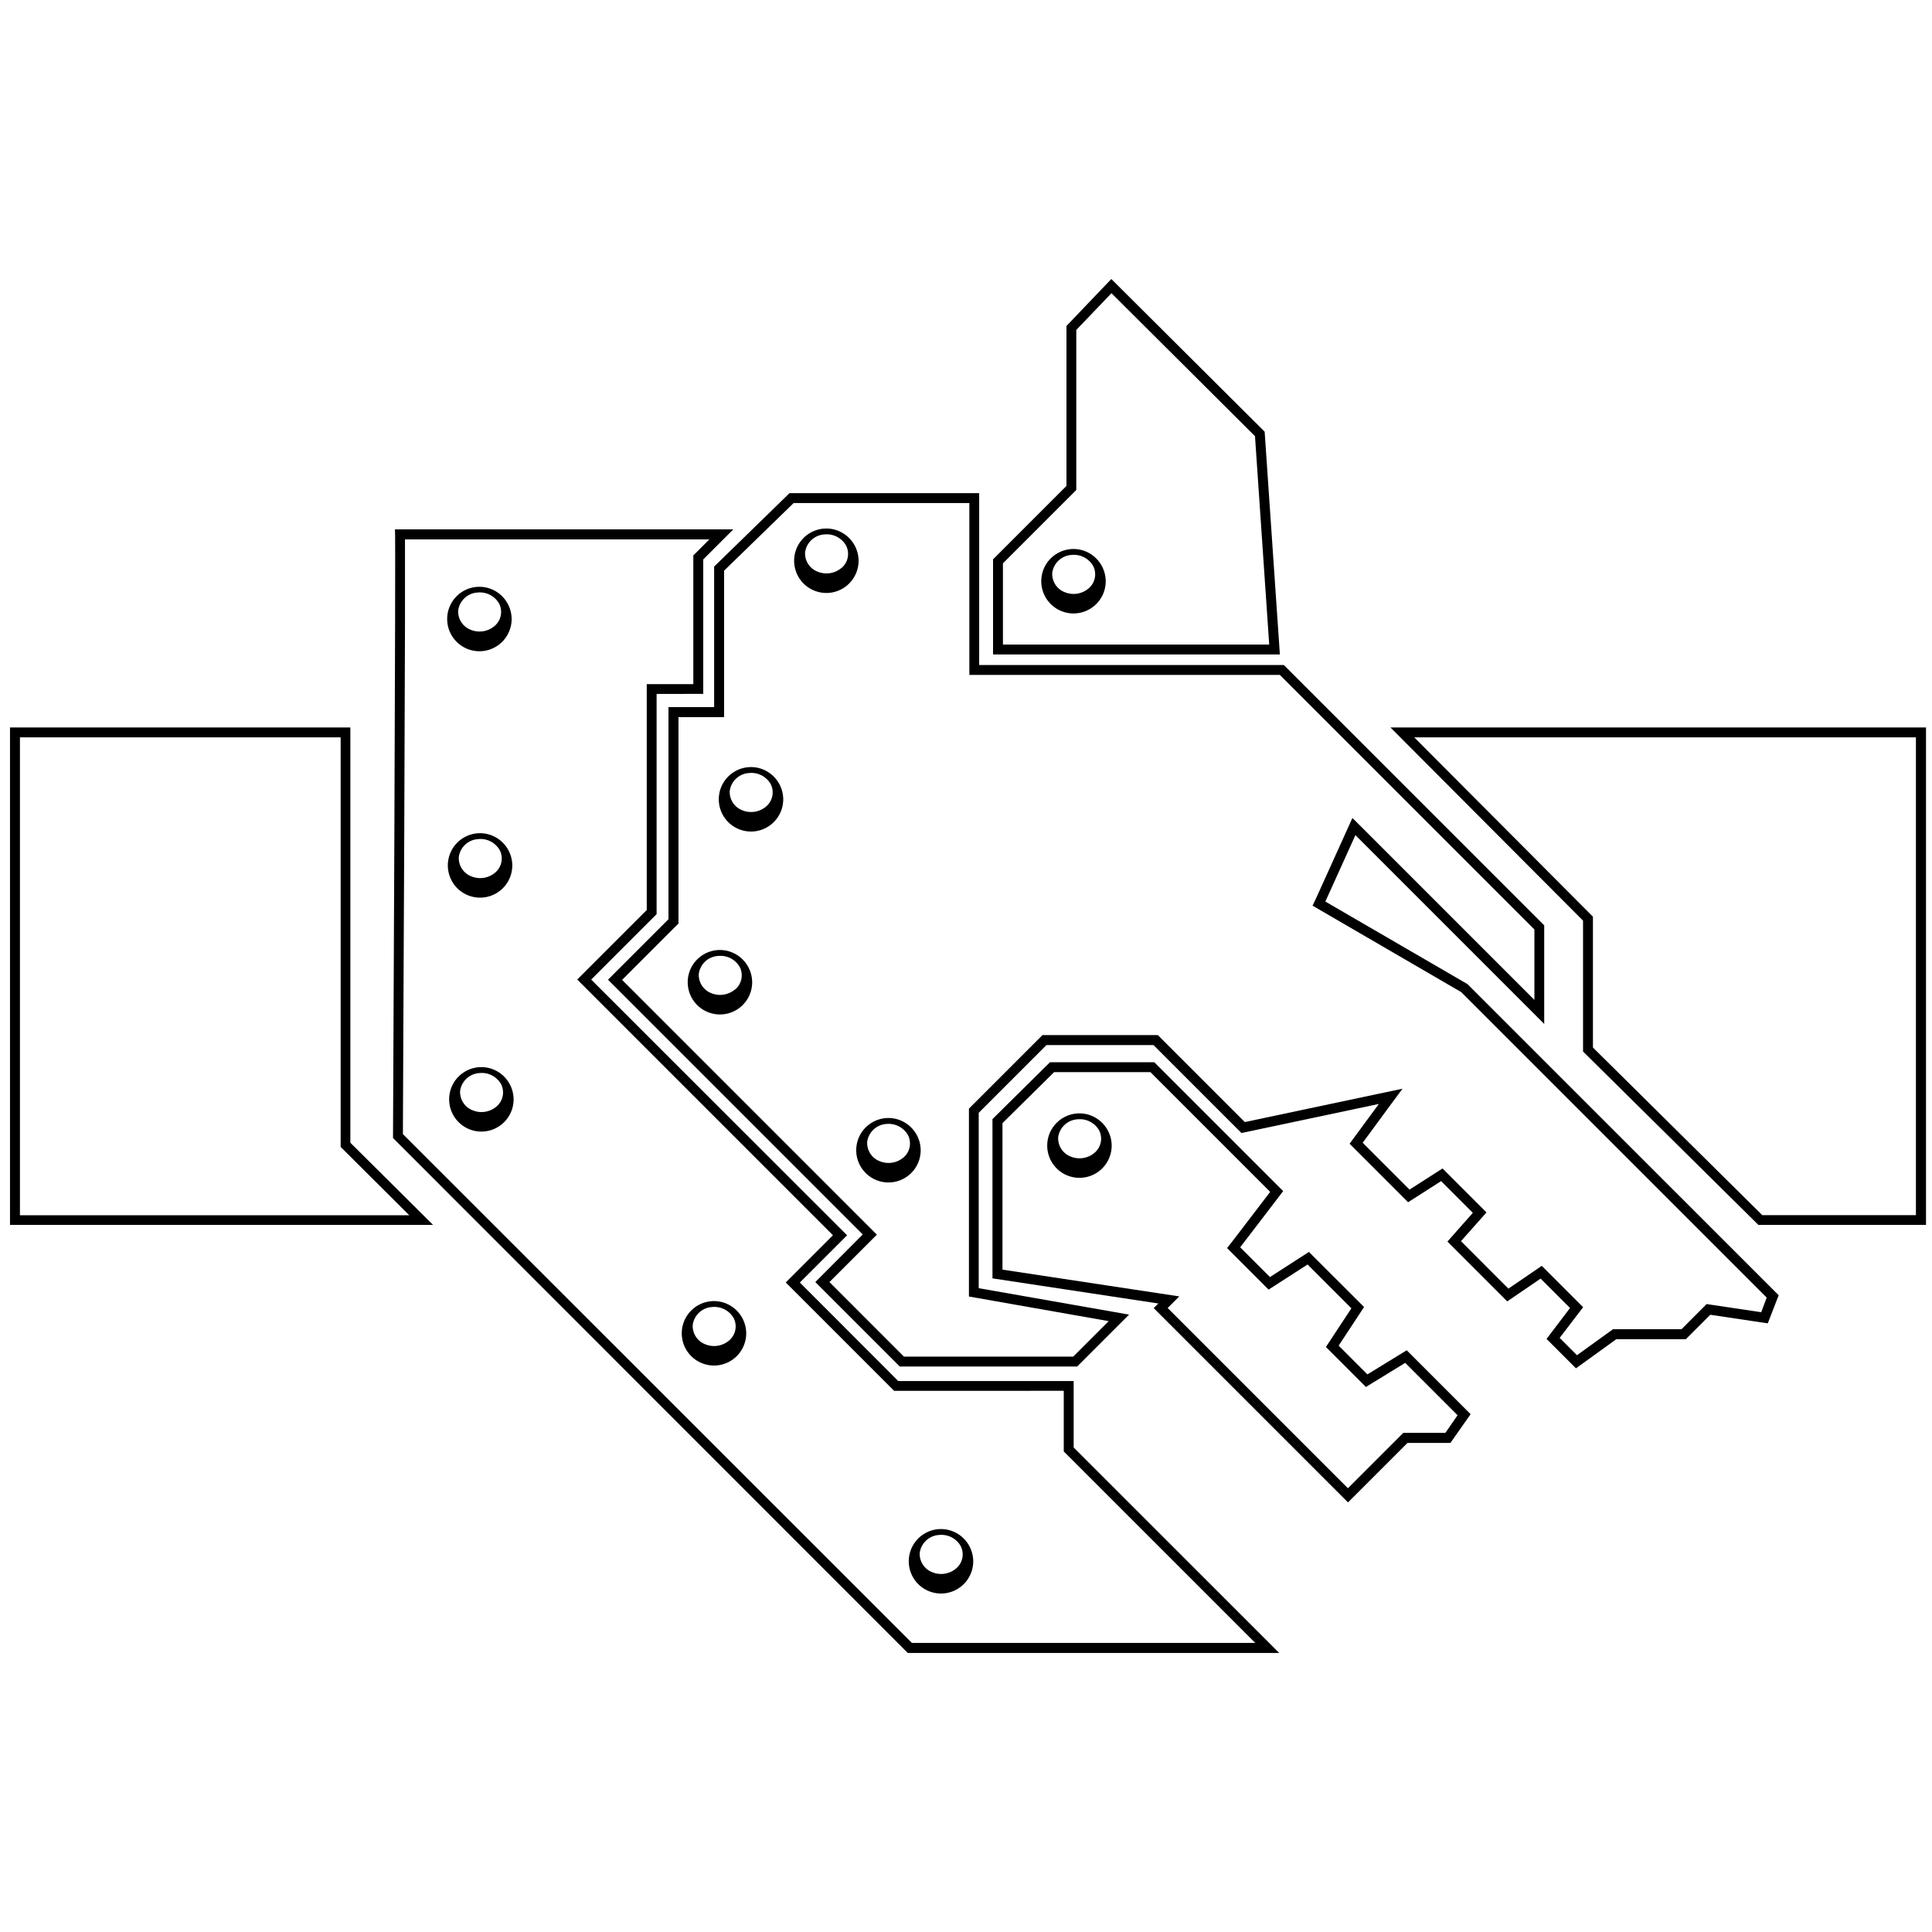 <svg xmlns="http://www.w3.org/2000/svg" viewBox="0 0 500 500"><title>steel-wolves</title><g id="Base"><path d="M90.67,295.73V188.26H2.59V317H112.07ZM5.16,190.82h83v106l17.75,17.68H5.16Z"/><path d="M359.84,188.26l49.85,50v33.87l45,44.5.37.37h43.39V188.26Zm136,126.22H456.08L412.25,271.1V237.24L366,190.82H495.84Z"/><path d="M327.29,111.72,287.61,72.21,276,84.36v41.39l-19,19v24.63h74.23Zm-67.73,34.07,18.23-18.23.75-.75V85.39l9.11-9.51,37.14,37,3.68,53.93H259.56Z"/><path d="M364.06,349.45l-10.18,6.24-7.44-7.44,6.58-10L338.75,324l-10.09,6.5-7.7-7.7,11.12-14.54-33.35-33.35h-27l-14.88,14.71v41.22l42.93,6.5-1.2,1.2,50.28,50.28,15.39-15.39h11.12l5.22-7.44Zm10,21.38H363.17l-.75.75-13.58,13.58-46.65-46.65,3-3-5-.76-40.75-6.17V290.67l13.37-13.21h24.91l31,31-9.75,12.75L317.56,323l1.59,1.59,7.7,7.7,1.46,1.46,1.74-1.12,8.35-5.38,11.34,11.34-5.44,8.26-1.15,1.75,1.48,1.48,7.44,7.44,1.43,1.43,1.72-1.06,8.45-5.18,13.55,13.55Z"/><path d="M277.86,374.6V357.41H232.46L207,331.92l12.23-12.23L153,253.51l16.93-16.93v-57H182v-34.8l7.78-7.78H102.22c.26.26-.51,157.52-.51,157.52L234.94,427.79h96.12ZM104.27,293.5c0-6.57.2-42.28.35-77.6.09-22.85.16-41.06.19-54.14,0-7.77,0-13.78,0-17.89,0-1.73,0-3.17,0-4.27h78.77l-3.4,3.4-.75.75v33.3H167.38v58.46L151.2,251.69l-1.81,1.81,1.81,1.81,64.37,64.37-10.41,10.41-1.81,1.81,1.81,1.81,25.48,25.48.75.75H275.3v15.69l.75.75,48.81,48.81H236Z"/><path d="M379.8,254.7,343,233.32l7.78-17.19L399.64,265V239.48L332.25,172.1H253.41V127.63H204.32l-19.5,19V183H173v54.9l-15.65,15.65,65.93,65.93L211,331.8l21.85,21.85h45.92l13.43-13.43-38.91-6.84V288l17.53-17.53h27.71l22.75,22.75,35.57-7.52L349.27,296l15.14,15.14,8.55-5.47,8.21,8.21-6.58,7.44,15.48,15.48,8.64-5.9,7.61,7.61-6.07,8,7.61,7.61,10.43-7.53h18l6.33-6.33,14.88,2.22,2.82-7.27Zm76,84.9-12.85-1.92-1.28-.19-.91.91L435.18,344H417.45l-.67.48-8.66,6.25-4.48-4.48,4.71-6.17,1.36-1.78-1.59-1.59-7.61-7.61-1.5-1.5-1.76,1.2-6.88,4.7L378.1,321.21l5-5.63,1.6-1.81L383,312.07l-8.21-8.21-1.46-1.46-1.74,1.11-6.81,4.36-12.12-12.12,6.3-8.57,4-5.42-6.59,1.39-34.21,7.24-21.76-21.76-.75-.75H269.79l-.75.75-17.53,17.53-.75.75v48.63l2.12.37,34.05,6-9.19,9.19h-43.8L214.66,331.8l10.46-10.46,1.81-1.81-1.81-1.81L161,253.59l13.84-13.84.75-.75v-53.4h11.8V147.69l18-17.5h45.48v44.47h80.35l65.88,65.88v18.23l-44.45-44.45L350,211.7l-1.53,3.38-7.78,17.19-1,2.11,2,1.17,36.48,21.21,79.05,79.05Z"/><path d="M195.88,198.66a8.34,8.34,0,1,0,6.82,8.26A8.4,8.4,0,0,0,195.88,198.66Zm2.4,10.05a6,6,0,0,1-6.27.95,5.05,5.05,0,0,1-3.15-5,5.37,5.37,0,0,1,5-4.6,5.75,5.75,0,0,1,5.61,2.89A4.77,4.77,0,0,1,198.28,208.71Z"/><path d="M125.76,215.77a8.34,8.34,0,1,0,6.82,8.26A8.4,8.4,0,0,0,125.76,215.77Zm2.4,10.05a6,6,0,0,1-6.27.94,5.05,5.05,0,0,1-3.15-5,5.37,5.37,0,0,1,5-4.6,5.75,5.75,0,0,1,5.61,2.89A4.77,4.77,0,0,1,128.16,225.82Z"/><path d="M187.84,246a8.34,8.34,0,1,0,6.82,8.26A8.4,8.4,0,0,0,187.84,246Zm2.4,10.05A6,6,0,0,1,184,257a5.05,5.05,0,0,1-3.15-5,5.37,5.37,0,0,1,5-4.6,5.75,5.75,0,0,1,5.61,2.89A4.77,4.77,0,0,1,190.24,256.09Z"/><path d="M186.3,336.86a8.34,8.34,0,1,0,6.82,8.26A8.4,8.4,0,0,0,186.3,336.86Zm2.4,10.05a6,6,0,0,1-6.27.95,5.05,5.05,0,0,1-3.15-5,5.37,5.37,0,0,1,5-4.6,5.75,5.75,0,0,1,5.61,2.89A4.77,4.77,0,0,1,188.7,346.91Z"/><path d="M245.05,395.86a8.34,8.34,0,1,0,6.82,8.26A8.4,8.4,0,0,0,245.05,395.86Zm2.4,10.05a6,6,0,0,1-6.27.94,5.05,5.05,0,0,1-3.15-5,5.37,5.37,0,0,1,5-4.6,5.75,5.75,0,0,1,5.61,2.89A4.77,4.77,0,0,1,247.45,405.91Z"/><path d="M231.45,289.48a8.34,8.34,0,1,0,6.82,8.26A8.4,8.4,0,0,0,231.45,289.48Zm2.4,10.05a6,6,0,0,1-6.27.95,5.05,5.05,0,0,1-3.15-5,5.37,5.37,0,0,1,5-4.6A5.75,5.75,0,0,1,235,293.8,4.77,4.77,0,0,1,233.86,299.53Z"/><path d="M280.88,288.28a8.34,8.34,0,1,0,6.82,8.26A8.4,8.4,0,0,0,280.88,288.28Zm2.4,10.05a6,6,0,0,1-6.27.95,5.05,5.05,0,0,1-3.15-5,5.37,5.37,0,0,1,5-4.6,5.75,5.75,0,0,1,5.61,2.89A4.77,4.77,0,0,1,283.28,298.33Z"/><path d="M126.1,276.31a8.34,8.34,0,1,0,6.82,8.26A8.4,8.4,0,0,0,126.1,276.31Zm2.4,10.05a6,6,0,0,1-6.27.95,5.05,5.05,0,0,1-3.15-5,5.37,5.37,0,0,1,5-4.6,5.75,5.75,0,0,1,5.61,2.89A4.77,4.77,0,0,1,128.5,286.36Z"/><path d="M279.34,142.22a8.34,8.34,0,1,0,6.82,8.26A8.4,8.4,0,0,0,279.34,142.22Zm2.4,10.05a6,6,0,0,1-6.27.95,5.05,5.05,0,0,1-3.15-5,5.37,5.37,0,0,1,5-4.6,5.75,5.75,0,0,1,5.61,2.89A4.77,4.77,0,0,1,281.74,152.27Z"/><path d="M215.38,136.92a8.34,8.34,0,1,0,6.82,8.26A8.4,8.4,0,0,0,215.38,136.92Zm2.4,10.05a6,6,0,0,1-6.27.94,5.05,5.05,0,0,1-3.15-5,5.37,5.37,0,0,1,5-4.6,5.75,5.75,0,0,1,5.61,2.89A4.77,4.77,0,0,1,217.78,147Z"/><path d="M125.59,152a8.34,8.34,0,1,0,6.82,8.26A8.4,8.4,0,0,0,125.59,152ZM128,162a6,6,0,0,1-6.27.95,5.05,5.05,0,0,1-3.15-5,5.37,5.37,0,0,1,5-4.6,5.75,5.75,0,0,1,5.61,2.89A4.77,4.77,0,0,1,128,162Z"/></g></svg>